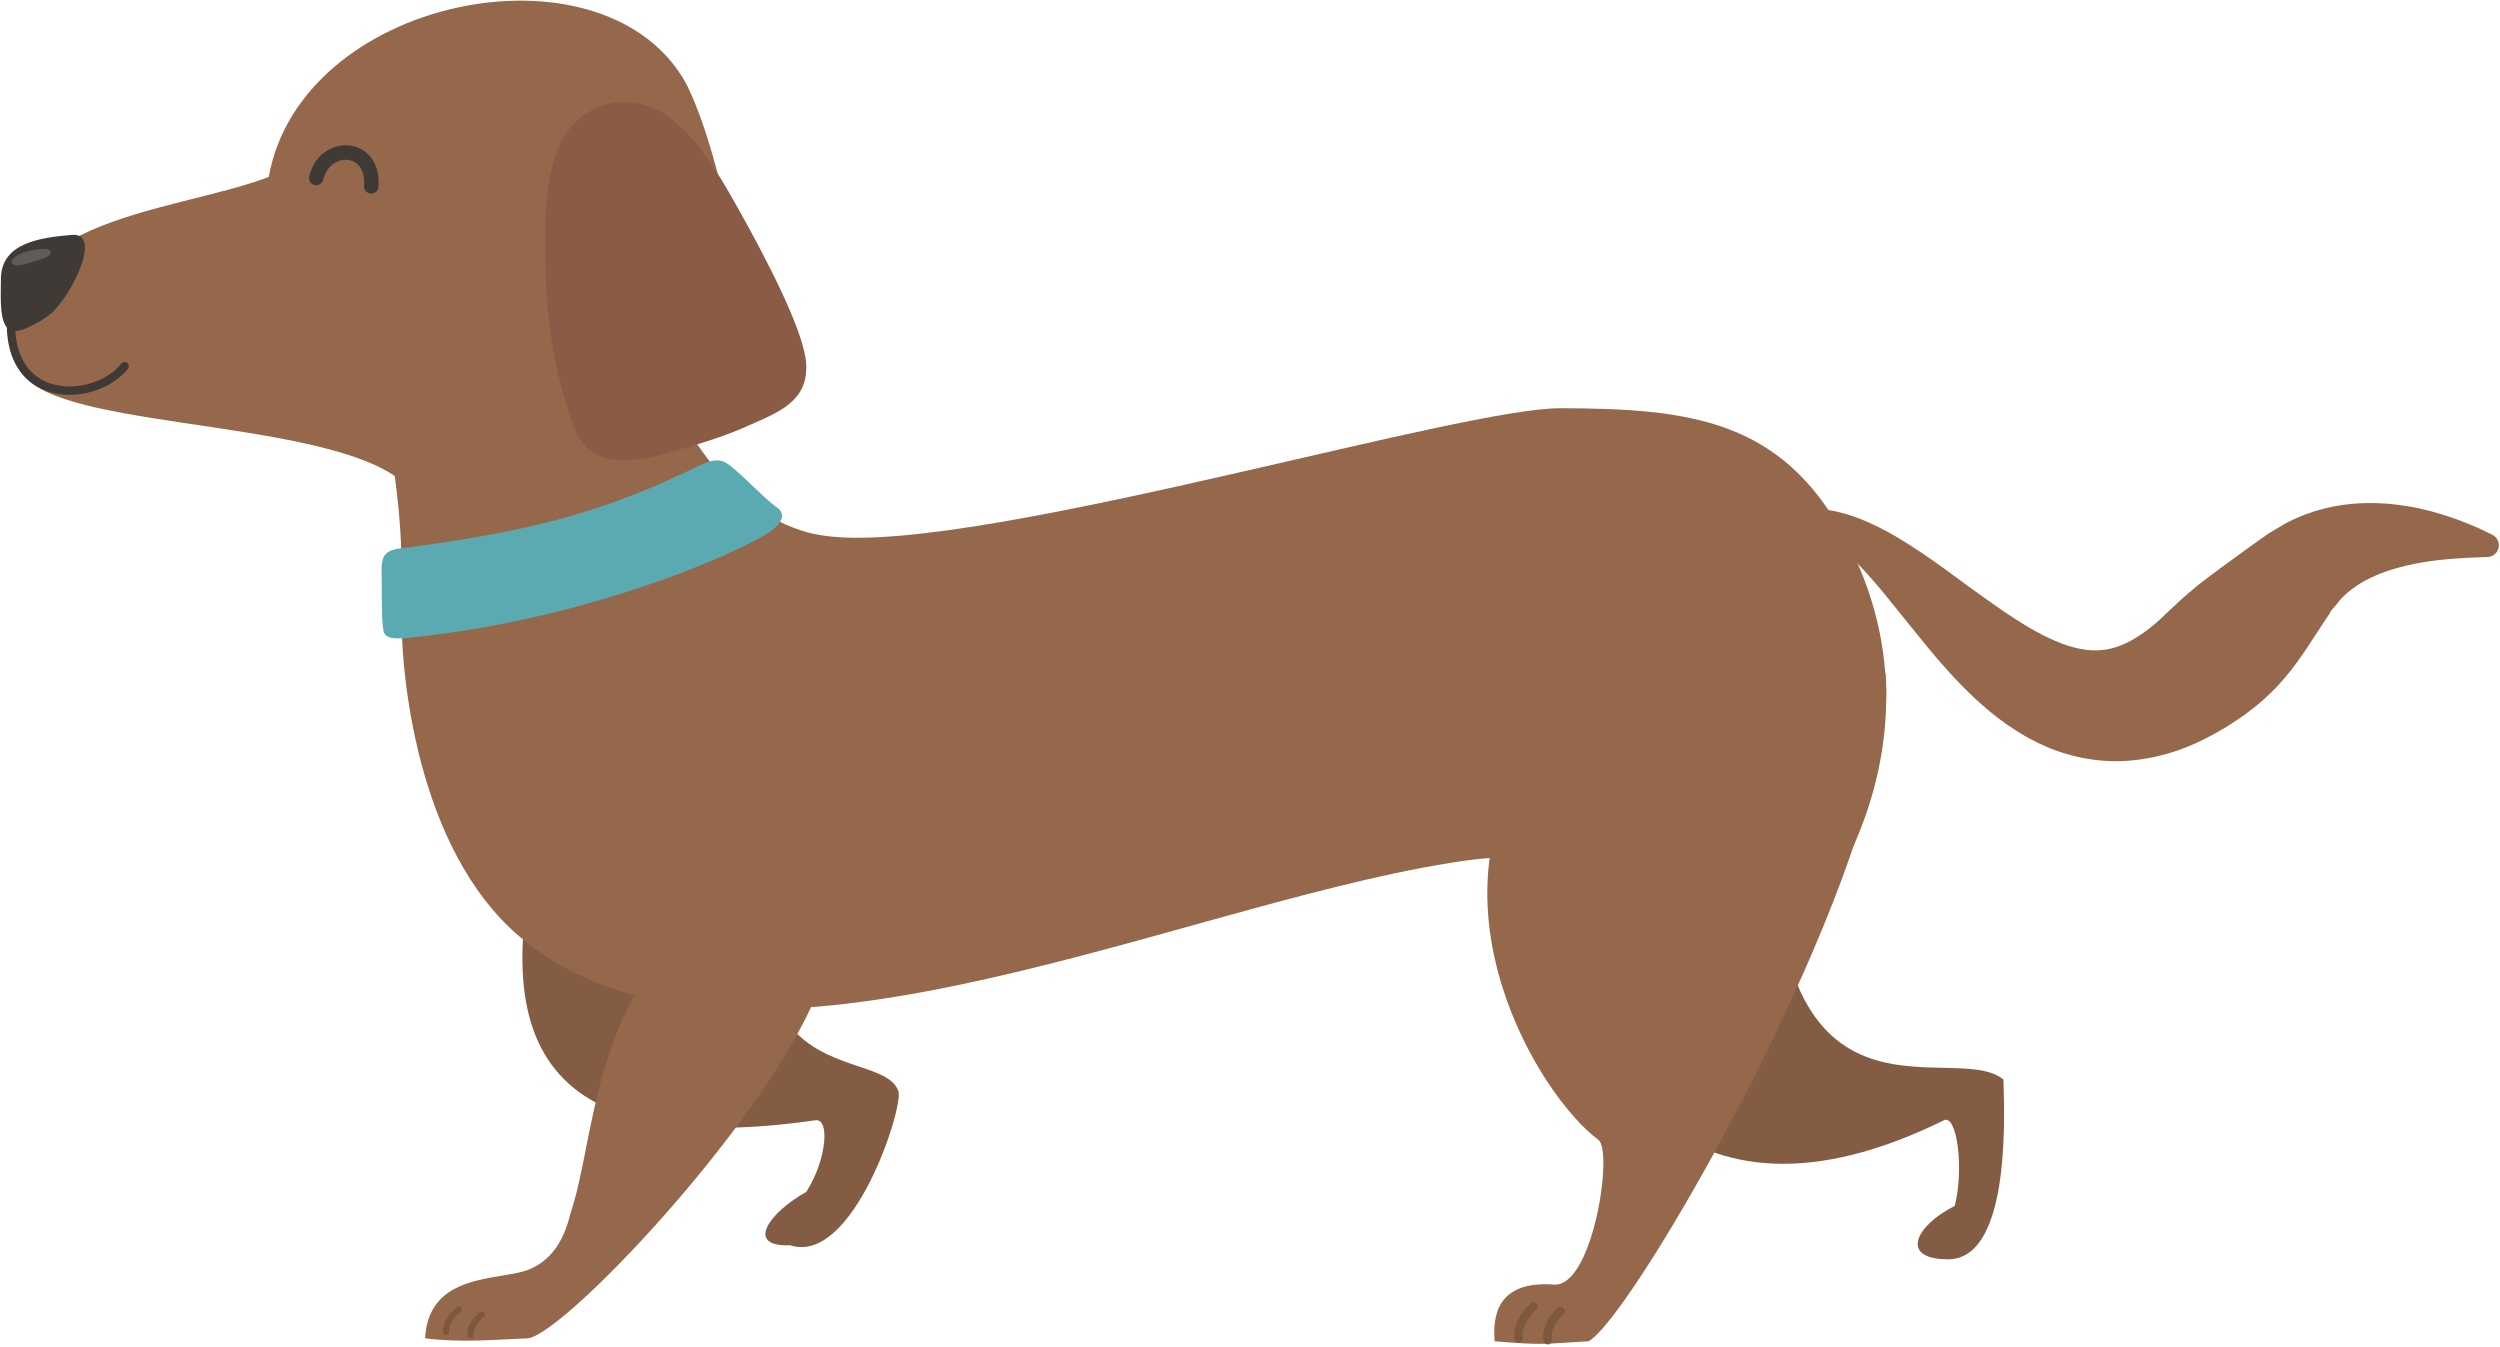 <?xml version="1.0" encoding="UTF-8"?>
<svg width="2085px" height="1123px" viewBox="0 0 2085 1123" version="1.1" xmlns="http://www.w3.org/2000/svg" xmlns:xlink="http://www.w3.org/1999/xlink">
    <title>Dog</title>
    <g id="Page-1" stroke="none" stroke-width="1" fill="none" fill-rule="evenodd">
        <g id="Dog">
            <g id="Backleg" transform="translate(435.68, 615.054)" fill="#835C43">
                <path d="M25.001,44.819 C-33.763,239.596 0.225,354.256 244.457,319.246 C256.326,317.546 254.148,351.556 236.784,378.986 C206.59,395.636 184.721,425.016 223.37,423.486 C275.713,440.546 317.858,308.696 313.627,295.236 C299.879,251.706 125.319,309.576 246.134,2.84217094e-14 L25.001,44.819" id="Right-leg"></path>
            </g>
            <g id="BackRearleg" transform="translate(1283.93, 637.055)" fill="#835C43">
                <path d="M0,111.105 C29.26,248.255 115.95,406.165 337.32,297.245 C348.08,291.955 354.33,337.245 346.31,368.695 C313.5,385.085 299.85,413.205 340.84,413.205 C395.89,413.205 386.93,278.495 386.93,263.305 C342.71,226.965 177.37,331.795 196.39,-5.68434189e-14 L0,111.105" id="RightRearleg"></path>
            </g>
            <g id="body" transform="translate(317.308, 266.838)">
                <path d="M6.703,97.844 C12.885,132.106 19.258,175.917 17.575,237.604 C16.036,294.757 30.535,441.402 115.691,514.012 C293.838,665.982 654.632,491.082 890.482,453.122 C970.862,439.202 1028.642,454.692 1073.912,470.192 C1142.632,493.722 1182.522,517.252 1228.842,437.862 C1259.622,368.367 1272.312,276.002 1221.262,181.156 C1168.622,83.38 1092.742,73.856 984.202,73.623 C943.242,73.536 832.562,100.589 714.102,127.642 C580.442,158.164 436.879,188.686 372.335,180.231 C364.619,179.247 357.769,177.838 351.861,175.917 C272.727,150.509 248.679,64.679 206.313,21.304 C151.965,-34.267 -5.798,28.674 6.703,97.844" id="Fill-3" fill="#95684C"></path>
                <path d="M329.438,155.498 C338.687,161 336.837,170.308 318.805,180.332 C271.462,207.029 151.774,252.689 21.991,265.202 C14.58,265.662 3.516,266.903 2.472,258.954 C0.521,247.694 1.363,226.398 0.951,212.31 C0.33,196.313 3.57,191.575 19.258,190.25 C120.083,176.955 184.068,161.972 267.321,120.757 C280.592,115.029 285.842,115.924 294.692,124.135 C303.385,131.021 320.368,148.862 329.438,155.498" id="Fill-17" fill="#5CAAB1"></path>
            </g>
            <g id="Face" transform="translate(0.608, 0.136)">
                <path d="M604.069,172.598 C604.654,175.688 605.239,178.78 605.573,181.894 C611.552,238.963 600.538,280.745 556.447,322.227 C527.751,349.258 481.745,362.38 448.234,369.892 C396.917,381.379 374.923,428.298 328.607,396.84 C256.595,347.927 32.073,357.254 16.863,306.904 C-20.896,181.823 141.575,178.624 223.515,147.452 C250.194,-1.712 497.647,-51.836 569.019,65.024 C581.67,85.753 598.455,139.934 604.069,172.598" id="Fill-4" fill="#95684C"></path>
                <path d="M269.02,149.733 C270.435,143.896 273.247,139.837 276.605,137.128 C279.966,134.429 283.938,133.114 287.696,133.115 C289.705,133.115 291.645,133.488 293.415,134.209 C296.072,135.302 298.362,137.124 300.114,139.928 C301.852,142.735 303.073,146.619 303.078,151.945 C303.078,152.856 303.042,153.808 302.965,154.802 C302.707,158.137 305.202,161.051 308.537,161.309 C311.873,161.567 314.786,159.072 315.044,155.737 C315.144,154.443 315.194,153.179 315.194,151.945 C315.194,147.143 314.443,142.776 313.021,138.918 C310.901,133.129 307.218,128.527 302.711,125.505 C298.206,122.471 292.952,120.997 287.696,121 C281.136,121.001 274.517,123.272 269.022,127.679 C263.522,132.079 259.211,138.65 257.24,146.902 C256.458,150.155 258.461,153.426 261.714,154.207 C264.967,154.989 268.238,152.986 269.02,149.733" id="Fill-5" fill="#403A36"></path>
                <path d="M100.623,303.082 C96.124,308.763 89.544,313.583 81.946,316.942 C74.353,320.305 65.761,322.205 57.337,322.202 C51.67,322.203 46.083,321.348 40.898,319.542 C33.116,316.824 26.248,312.025 21.108,304.591 C15.977,297.152 12.54,286.977 12.06,273.349 C11.993,271.428 10.381,269.925 8.46,269.992 C6.538,270.059 5.035,271.671 5.102,273.592 C5.444,283.372 7.22,291.77 10.154,298.872 C14.544,309.528 21.588,317.217 29.918,322.109 C38.249,327.012 47.796,329.164 57.337,329.164 C66.801,329.161 76.288,327.056 84.764,323.308 C93.236,319.554 100.718,314.155 106.077,307.408 C107.272,305.902 107.019,303.713 105.513,302.518 C104.007,301.323 101.818,301.576 100.623,303.082" id="Fill-6" fill="#403A36"></path>
                <path d="M0.167,231.85 C-0.203,253.225 -0.578,267.653 6.331,274.443 C12.281,280.297 32.939,268.656 40.923,262.211 C58.662,247.902 85.377,193.518 59.372,195.762 C33.953,197.963 0.693,201.955 0.167,231.85" id="Fill-7" fill="#403A36"></path>
                <path d="M13.735,221.13 C11.795,221.13 10.118,220.716 9.369,219.487 C6.982,215.608 15.962,211.634 17.866,210.912 C21.727,209.444 25.659,208.52 29.633,208.03 C31.556,207.781 33.541,207.495 35.462,207.495 C36.903,207.495 38.307,207.656 39.622,208.114 C45.022,210.023 39.377,214.248 36.28,215.273 C31.59,216.831 27.109,218.305 22.532,219.546 C20.901,219.989 16.956,221.13 13.735,221.13" id="Fill-8" fill="#615B57"></path>
                <path d="M596.038,141.676 C603.879,153.778 610.896,166.368 617.43,178.111 C636.739,212.803 670.059,275.374 671.748,303.193 C673.681,335.056 648.047,343.947 621.338,355.798 C604.547,363.257 586.682,368.878 569.019,373.914 C529.857,385.079 491.077,396.171 475.981,350.75 C463.951,314.572 456.122,278.179 454.619,231.504 C453.604,200.028 452.578,163.408 461.529,132.75 C475.563,84.691 523.717,73.138 556.417,96.947 C572.062,108.356 584.916,124.539 596.038,141.676" id="Fill-15" fill="#8A5B45"></path>
            </g>
            <g id="FrontRearleg" transform="translate(1240.432, 561.165)">
                <path d="M37.988,62.75 C-53.362,192.875 42.328,352.045 92.678,389.535 C105.208,398.845 87.998,512.515 55.588,510.175 C5.528,506.545 4.878,539.725 6.048,557.445 C46.638,560.925 46.768,559.635 84.508,557.445 C90.568,554.025 100.758,542.215 113.658,524.155 C186.478,422.165 345.478,120.684 331.958,-1.13686838e-13 L37.988,62.75" fill="#95684C"></path>
                <path d="M29.568,554.345 C29.458,553.745 29.398,553.085 29.398,552.395 C29.398,550.685 29.748,548.715 30.398,546.675 C31.368,543.615 33.008,540.415 34.888,537.645 C36.748,534.885 38.888,532.535 40.638,531.185 C42.168,529.995 42.438,527.785 41.248,526.255 C40.058,524.725 37.848,524.445 36.318,525.645 C34.608,526.975 32.958,528.665 31.368,530.605 C28.998,533.525 26.798,537.025 25.148,540.755 C23.508,544.485 22.388,548.445 22.378,552.395 C22.378,553.465 22.458,554.545 22.658,555.605 C22.998,557.515 24.828,558.775 26.738,558.425 C28.648,558.085 29.918,556.255 29.568,554.345" id="Fill-10" fill="#7D583F"></path>
                <path d="M53.808,555.945 C53.668,555.155 53.598,554.345 53.598,553.515 C53.588,550.215 54.728,546.515 56.558,543.195 C58.378,539.875 60.878,536.945 63.238,535.115 C64.768,533.925 65.048,531.715 63.848,530.185 C62.658,528.655 60.448,528.385 58.918,529.575 C55.668,532.115 52.678,535.685 50.398,539.815 C48.138,543.945 46.578,548.655 46.568,553.515 C46.568,554.735 46.668,555.965 46.888,557.195 C47.238,559.105 49.068,560.365 50.978,560.025 C52.888,559.675 54.158,557.845 53.808,555.945" id="Fill-11" fill="#7D583F"></path>
            </g>
            <g id="FrontLeg" transform="translate(354.515, 767.33)">
                <path d="M230.632,2.84217094e-14 C140.93,63.21 141.55,182.58 122.289,241.3 C119.413,250.06 114.77,280.32 86.152,291.62 C62.392,301 2.936,293.46 2.84217094e-13,348.81 C30.933,352.65 57.963,349.92 86.093,348.81 C120.009,343.33 308.819,141.58 334.418,38.46 L230.632,2.84217094e-14" id="Fill-12" fill="#95684C"></path>
                <path d="M20,343.46 C19.98,343.24 19.969,343.01 19.969,342.77 C19.967,341.52 20.269,340.05 20.839,338.51 C21.689,336.21 23.132,333.79 24.765,331.73 C26.389,329.66 28.227,327.94 29.681,327.01 C30.891,326.22 31.236,324.6 30.451,323.39 C29.666,322.18 28.048,321.84 26.838,322.62 C25.419,323.55 24.013,324.76 22.651,326.2 C20.614,328.34 18.69,330.97 17.228,333.8 C15.776,336.64 14.757,339.68 14.746,342.77 C14.746,343.16 14.763,343.55 14.799,343.94 C14.932,345.38 16.205,346.43 17.641,346.3 C19.077,346.17 20.134,344.89 20,343.46" id="Fill-13" fill="#7D583F"></path>
                <path d="M40.503,346.19 C40.475,345.89 40.462,345.59 40.462,345.29 C40.452,342.75 41.46,339.91 43.071,337.38 C44.665,334.85 46.848,332.65 48.825,331.38 C50.034,330.59 50.378,328.97 49.592,327.76 C48.806,326.56 47.188,326.21 45.979,327 C43.258,328.77 40.665,331.43 38.658,334.58 C36.667,337.74 35.248,341.42 35.239,345.29 C35.239,345.75 35.259,346.21 35.302,346.67 C35.435,348.1 36.707,349.16 38.144,349.03 C39.58,348.89 40.636,347.62 40.503,346.19" id="Fill-14" fill="#7D583F"></path>
            </g>
            <g id="Tail" transform="translate(1510.778, 419.534)" fill="#95684C">
                <path d="M10.922,5.499 C10.922,5.499 11.562,5.57 12.822,5.713 C14.072,5.868 15.862,6 18.742,6.65 C24.272,7.826 31.832,9.681 41.132,13.399 C50.352,17.111 61.172,22.32 72.652,29.236 C84.112,36.169 96.532,44.428 109.352,53.676 C122.122,62.974 135.562,73.04 149.542,82.831 C163.392,92.725 177.892,102.332 192.362,109.838 C199.622,113.515 206.772,116.677 213.712,118.944 C220.642,121.069 227.252,122.483 233.272,122.799 C245.402,123.444 255.222,120.687 266.282,114.851 C271.742,111.797 277.452,108.072 283.142,103.484 C285.992,101.246 288.842,98.752 291.672,96.126 L293.792,94.146 L294.312,93.656 L294.582,93.405 C294.442,93.523 294.542,93.441 294.632,93.36 C294.812,93.211 294.992,93.061 293.692,94.133 L293.862,93.967 L295.252,92.654 C297.102,90.923 298.892,89.127 300.782,87.462 L303.602,84.932 L305.812,82.82 C307.222,81.495 308.612,80.147 310.092,78.905 L314.852,74.788 C316.542,73.284 318.292,71.847 320.062,70.421 C327.072,64.596 334.762,58.999 342.522,53.271 C350.692,47.31 358.712,41.45 366.582,35.716 C371.332,32.362 376.042,29.056 380.682,25.775 C382.782,24.492 384.882,23.209 386.952,21.944 C389.942,20.118 392.932,18.369 395.892,16.705 C417.792,5.26 439.152,1.089 457.822,0.176 C476.542,-0.647 492.662,1.536 506.322,4.377 C519.982,7.289 531.202,11.042 540.252,14.354 C549.262,17.802 556.112,20.721 560.682,22.995 C565.262,25.19 567.702,26.36 567.702,26.36 C572.582,28.711 574.652,34.576 572.302,39.464 C570.662,42.864 567.332,44.899 563.812,45.03 L563.332,45.048 C563.332,45.048 560.762,45.138 555.942,45.311 C551.142,45.43 544.122,45.776 535.412,46.397 C526.702,47.149 516.262,48.157 504.922,50.299 C493.612,52.489 481.372,55.699 469.852,60.753 C466.982,61.995 464.222,63.475 461.432,64.865 C458.832,66.554 456.002,67.879 453.612,69.8 C448.582,73.064 443.912,77.366 440.342,81.298 C439.732,82.199 439.112,83.047 438.482,83.834 L434.402,88.631 L433.292,89.945 L432.732,90.601 L432.452,90.929 L432.312,91.091 C432.162,91.226 432.602,90.847 433.032,90.468 C433.592,89.98 434.162,89.492 433.482,90.1 L431.842,92.57 L428.542,97.516 C423.552,105.113 418.462,112.87 413.282,120.759 C407.772,128.945 401.912,137.454 394.912,145.587 C393.142,147.634 391.362,149.687 389.512,151.668 L386.732,154.687 L383.432,157.885 C381.262,160.051 378.962,162.11 376.702,164.199 C375.602,165.201 374.332,166.395 373.332,167.182 L370.382,169.557 C368.432,171.162 366.372,172.636 364.372,174.188 L362.852,175.345 L362.662,175.488 C361.282,176.621 361.382,176.535 361.472,176.448 C361.532,176.401 361.582,176.354 361.392,176.509 L360.902,176.849 L356.032,180.202 C350.802,183.771 345.362,187.232 339.602,190.501 C328.162,197.041 315.692,203.044 302.042,207.448 C288.372,211.828 273.562,214.686 258.552,215.235 C243.532,215.712 228.492,213.749 214.822,209.87 C201.052,206.129 188.782,200.424 177.802,194.171 C166.922,187.816 157.232,180.942 148.632,173.752 C131.402,159.437 117.732,144.615 105.612,130.688 C93.642,116.617 83.242,103.382 73.612,91.58 C64.062,79.705 55.542,69.036 47.542,60.265 C39.612,51.421 32.502,44.129 26.222,38.795 C20.052,33.412 14.652,29.558 11.192,27.356 C9.602,26.24 7.852,25.286 6.742,24.689 C5.632,24.08 5.062,23.764 5.062,23.764 C0.332,21.156 -1.388,15.213 1.212,10.487 C3.182,6.907 7.082,5.051 10.922,5.499" id="Fill-16"></path>
            </g>
        </g>
    </g>
</svg>